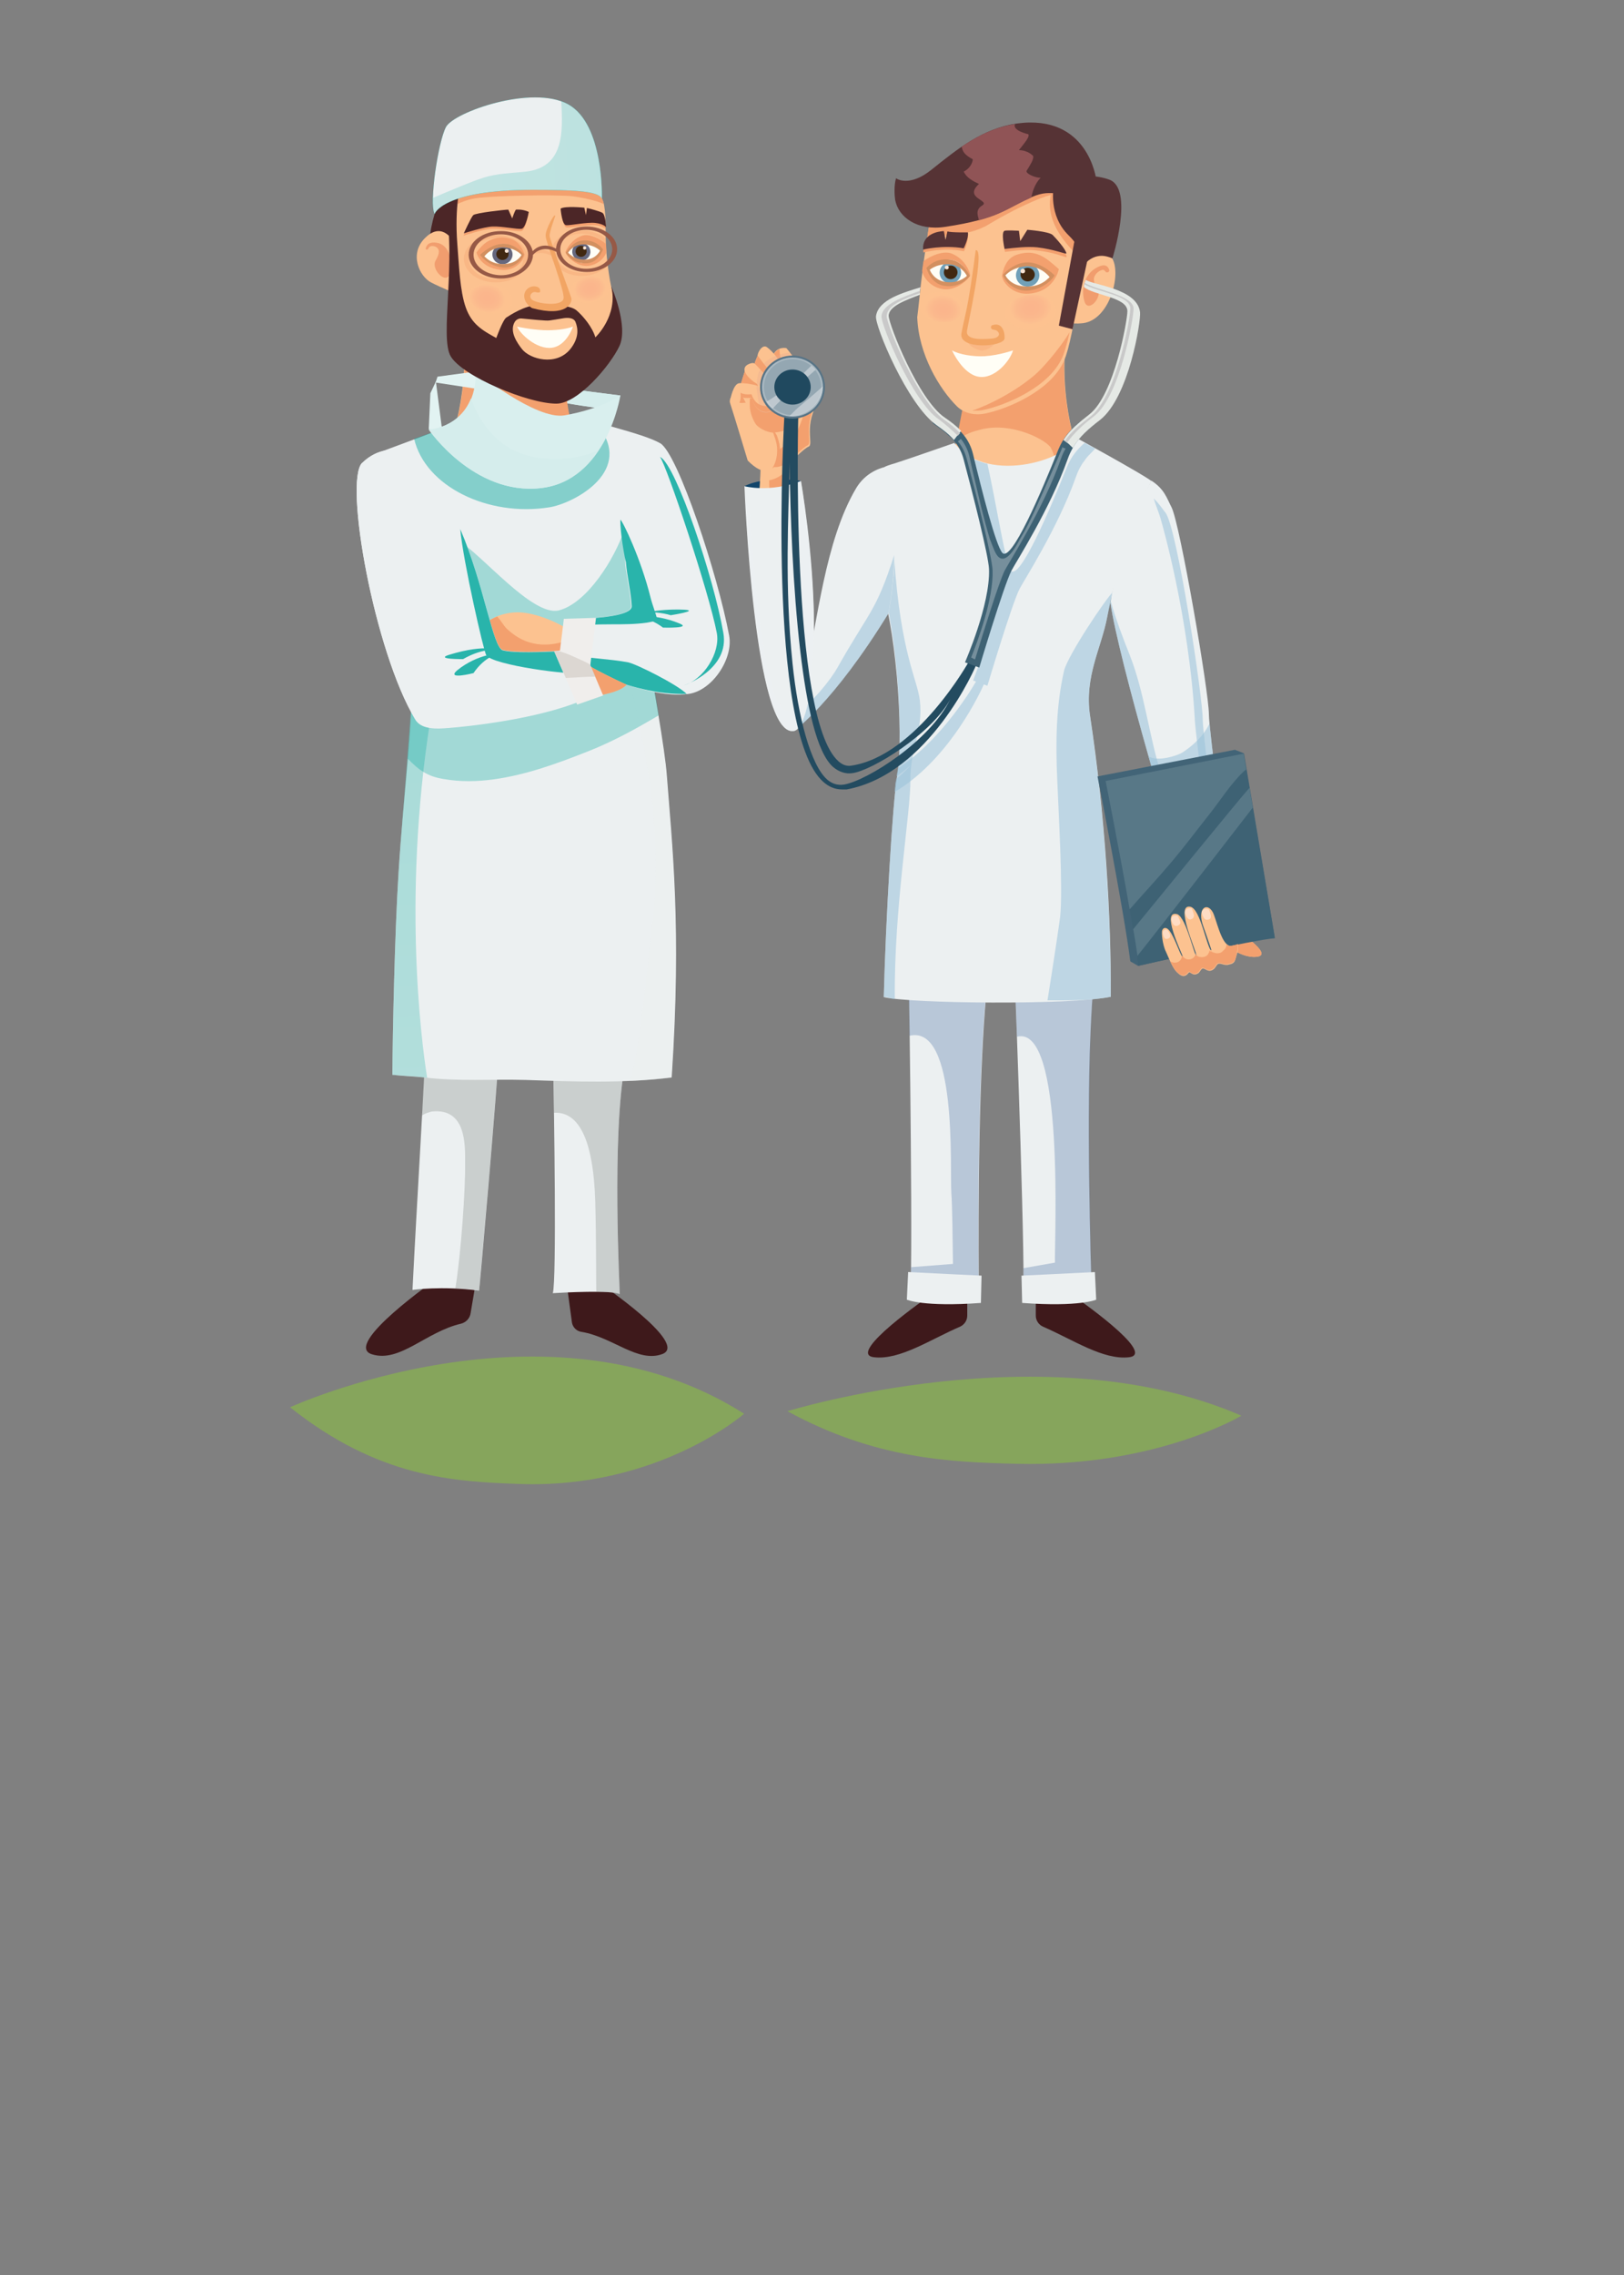 <?xml version="1.0" encoding="utf-8"?>
<!-- Generator: Adobe Illustrator 19.0.0, SVG Export Plug-In . SVG Version: 6.00 Build 0)  -->
<svg version="1.1" id="Layer_1" xmlns="http://www.w3.org/2000/svg" xmlns:xlink="http://www.w3.org/1999/xlink" x="0px" y="0px"
	 viewBox="0 0 500 700" style="enable-background:new 0 0 500 700;" xml:space="preserve">
<rect x="0" y="0" width="500" height="700" fill="#808080" stroke="none"/>
<style type="text/css">
	.st0{fill:#FCC290;}
	.st1{fill:#F3A06E;}
	.st2{fill:#12456A;}
	.st3{opacity:0.32;}
	.st4{fill:#E5A990;}
	.st5{fill:#563335;}
	.st6{fill:#FFFEF6;}
	.st7{fill:#71A0B8;}
	.st8{fill:#412811;}
	.st9{fill:#F8E5D6;}
	.st10{fill:#D39060;}
	.st11{opacity:0.32;fill:#F3A06E;}
	.st12{fill:#F2A564;}
	.st13{fill:#3E191B;}
	.st14{fill:#ECF0F1;}
	.st15{opacity:0.32;fill:#486FA3;}
	.st16{opacity:0.55;fill:#99C0D8;}
	.st17{fill:#F19D6E;}
	.st18{opacity:0.55;fill:#ECF0F1;}
	.st19{fill:#FBB784;}
	.st20{fill:#426477;}
	.st21{fill:#3E6274;}
	.st22{opacity:0.32;fill:#91A5B0;}
	.st23{fill:#FEDCC4;}
	.st24{fill:#905456;}
	.st25{fill:#234B60;}
	.st26{fill:#587486;}
	.st27{fill:#A9B8C1;}
	.st28{fill:#94A7B2;}
	.st29{opacity:0.55;fill:#DFE3E7;}
	.st30{fill:#20495F;}
	.st31{fill:#768F9C;}
	.st32{fill:#E5E9E5;}
	.st33{fill:#C9C9C9;}
	.st34{opacity:0.55;fill:url(#XMLID_142_);}
	.st35{opacity:0.55;fill:url(#XMLID_143_);}
	.st36{fill:#D5EDEC;}
	.st37{fill:#4C2627;}
	.st38{fill:#66687E;}
	.st39{opacity:0.32;fill:#808884;}
	.st40{fill:#57C3BC;}
	.st41{opacity:0.45;fill:#ECF0F1;}
	.st42{opacity:0.45;fill:url(#XMLID_162_);}
	.st43{opacity:0.32;fill:#06A89E;}
	.st44{fill:#29B4AB;}
	.st45{opacity:0.45;fill:#06A89E;}
	.st46{fill:#F0EEEC;}
	.st47{fill:#E2F3F2;}
	.st48{fill:#D9EFEE;}
	.st49{fill:#351415;}
	.st50{fill:#00A79B;}
	.st51{fill:url(#XMLID_163_);}
	.st52{opacity:0.55;fill:#CBC4BD;}
	.st53{fill:#965946;}
	.st54{opacity:0.55;fill:url(#XMLID_165_);}
	.st55{opacity:0.55;fill:url(#XMLID_166_);}
	.st56{opacity:0.55;fill:#8BC23F;}
</style>
<g id="XMLID_2_">
	<g id="XMLID_118_">
		<path id="XMLID_120_" class="st0" d="M380.1,285.8c0,0,12.5,8,6.8,8.6c-5.7,0.6-11.5-5.5-11.5-5.5L380.1,285.8z"/>
		<path id="XMLID_119_" class="st1" d="M380.1,285.8c0,0,12.5,8,6.8,8.6c-5.7,0.6-11.5-5.5-11.5-5.5L380.1,285.8z"/>
	</g>
	<path id="XMLID_117_" class="st2" d="M229.2,149.6c0,0,9,6.8,17.4-1.6C246.6,147.9,235.6,146.3,229.2,149.6z"/>
	<path id="XMLID_116_" class="st0" d="M233.3,157.6c0,0,1.4-16,0.7-17.5c-0.8-1.4,7,1.1,7,1.1s0.6,12.9,1.4,15
		C243.1,158.4,233.3,157.6,233.3,157.6z"/>
	<path id="XMLID_115_" class="st1" d="M242.3,156.3c-0.5-1.3-0.9-6.7-1.1-10.6c-0.1,0-0.1,0.1-0.2,0.1c-1.3,1.1-2.7,1.7-4.2,2
		c0.1,3.3,0.2,6.7,0.2,10C239.7,157.7,242.7,157.5,242.3,156.3z"/>
	<path id="XMLID_114_" class="st0" d="M237.8,144.1c0,0,2,0.8,4.5-1.1c2.5-2,5.1-4.9,6.7-5.6c1.6-0.7-1.8-6.9,3.3-14.2
		c0,0-1.6-8.3-3.4-9.7c-1.9-1.5-2.6,1.1-1.6,9.9c0,0,0.4,5-3.7,6.1c-4.1,1.1-0.4-9.9-1.3-12.9s-7.9-3.4-9.5,0.1
		c-1.6,3.5-2.8,12.8-1.5,16.1C232.7,136.1,233.5,143,237.8,144.1z"/>
	<path id="XMLID_113_" class="st0" d="M237.8,144.1c0,0-2.3,3-7.6-2.4c0,0-4.3-14.3-5.4-17.6c-1.1-3.3,6.8-5.9,6.8-5.9
		s7.7,6.7,7.6,15.6C239.1,142.8,237.8,144.1,237.8,144.1z"/>
	<path id="XMLID_112_" class="st1" d="M237.8,133.1c0.7,0,3-0.1,5.3-1.4c-0.6-8.3-11.5-13.5-11.5-13.5s-0.2,0.1-0.4,0.2
		c-0.2,2.6-0.5,4.9-0.3,7.2c0.2,1.7,0.8,3.3,1.7,4.8C233.4,131.6,236,133,237.8,133.1z"/>
	<path id="XMLID_111_" class="st0" d="M237.5,111.2c0,0,0.3-4.7,4.6-4.1c0,0,5.4,6.2,4.3,8.6c-1.1,2.4-3.9-1.2-6.2-5.2l0.1,2.1
		C240.4,112.7,237.9,112.6,237.5,111.2z"/>
	<path id="XMLID_110_" class="st1" d="M240.8,111.4c-0.6-1.3-0.8-2.6-0.8-4c-2.2,0.9-2.5,3.8-2.5,3.8c0.4,1.3,2.9,1.4,2.9,1.4
		l-0.1-2.1c0.2,0.3,0.4,0.7,0.6,1C240.8,111.5,240.8,111.4,240.8,111.4z"/>
	<path id="XMLID_109_" class="st0" d="M232.4,114.8l-0.4-1.9c0,0,1.6-6,3.6-5.8c2,0.2,0,9.7,0,9.7L232.4,114.8z"/>
	<path id="XMLID_108_" class="st1" d="M232.4,114.8l-0.4-1.9c0,0,1.6-6,3.6-5.8c2,0.2,0,9.7,0,9.7L232.4,114.8z"/>
	<path id="XMLID_107_" class="st0" d="M233.4,109.6c0,0,7.1,9.8,8.4,8c1.2-1.8-2.1-8.2-5.7-10.8
		C234.5,105.7,232.8,109.3,233.4,109.6z"/>
	<path id="XMLID_106_" class="st0" d="M228,118.4c0,0,1.4-4.4,1.6-5.1c0.2-0.7,5.2,7.7,5.2,7.7S228.2,117.9,228,118.4z"/>
	<path id="XMLID_105_" class="st1" d="M228,118.4c0,0,1.4-4.4,1.6-5.1c0.2-0.7,5.2,7.7,5.2,7.7S228.2,117.9,228,118.4z"/>
	<path id="XMLID_104_" class="st0" d="M238.6,122c0,0-0.7-4.5-1.4-5c-0.8-0.4-4.5-5.2-5.2-5.3c-0.7-0.1-3.3,0.6-2.7,2.5
		c0.6,2,3.6,4,4.6,4.3c1,0.3,1.4,6.5,3.6,6.1C239.7,124.4,238.6,122,238.6,122z"/>
	<path id="XMLID_103_" class="st0" d="M224.8,123.2c0,0,0.9-5.3,2.9-5.3c2-0.1,5.4,0.6,5.9,1c0.6,0.4,2.9,5.7,4.1,6.7
		c1.2,1-4.5,3.4-6.2-3.1c0,0-2.3,0.2-2.6-0.1s1.2,2,1.2,2.4C230,125.2,224.9,125.6,224.8,123.2z"/>
	<g id="XMLID_100_" class="st3">
		<path id="XMLID_102_" class="st4" d="M235.2,111.9c2.2,2.8,5.8,6.9,6.6,5.7c0.7-1-0.1-3.5-1.5-5.9l-0.1-1.2c2.3,4,5.1,7.6,6.2,5.2
			c0.8-1.7-1.7-5.3-3.2-7.2C240.2,108.8,237.1,109.8,235.2,111.9z"/>
		<path id="XMLID_101_" class="st4" d="M237.2,117.1c-0.4-0.3-1.9-2-3.2-3.4c-0.8,1.6-1,3-1,4.5c0.4,0.2,0.7,0.4,0.9,0.5
			c0.4,0.2,0.8,1.5,1.2,2.9c-0.7-1.3-1.3-2.5-1.6-2.6c-0.1-0.1-0.3-0.1-0.6-0.2c0.1,2.5,0.8,4.9,1,7.7c2.1,1.2,4.5-0.1,3.6-0.8
			c-0.2-0.2-0.4-0.5-0.7-0.8c0.2,0.1,0.3,0.1,0.5,0c2.2-0.4,1.1-2.7,1.1-2.7S238,117.5,237.2,117.1z"/>
	</g>
	<path id="XMLID_99_" class="st1" d="M239.2,134c-0.6-1.1-1.5-2-2.2-3.2c0.5,0.7,1.8,4.5,1.9,5c0.7,2.4,0.5,5.9-1.2,8.4
		c0.1-0.1,0.1-0.1,0.1-0.1S242,141.4,239.2,134z"/>
	<path id="XMLID_98_" class="st1" d="M251.9,123.2c0,0-1.5-8-3.3-9.5c-1.8-1.4-2.6,1.1-1.5,9.6c0,0,0.4,4.9-3.6,6
		c-2.1,0.6-2.1-2.2-1.7-5.3c-1,0.2-1.9,1.1-1.7,3.3c0.4,5,5.2,2.5,6.7,0.8c1.5-1.8-1.5,5-1.5,5s-1.3,1.1-2.5,1.5
		c-0.2,1.2-0.8,2.3-1.9,3c-0.3,0.2-0.6,0.4-0.9,0.6c0,0,0,0,0,0.1c0,0.1,0,0.3-0.1,0.5c0,0.7-0.1,1.5-0.3,2.1
		c-0.2,0.7-0.4,1.4-0.8,2c-0.2,0.3-0.4,0.6-0.7,0.8c0.9,0.1,2.5,0,4.1-1.3c2.4-1.9,5-4.7,6.5-5.4S247,130.3,251.9,123.2z"/>
	<path id="XMLID_97_" class="st1" d="M237.7,125.5c-0.3-0.2-0.5-0.6-0.9-1c-0.3,0.4-0.9,0.6-2.1,0.3c-2.7-0.7-3.3-3.5-3.3-3.5
		s-2.4,0.3-3.4-0.5c0,0,0.2,2.2-0.3,2.9c-0.3,0.4,0.8,0.3,1.9,0.2c-0.4-0.8-1-1.8-0.8-1.6c0.3,0.3,2.6,0.1,2.6,0.1
		C233.2,128.9,238.9,126.5,237.7,125.5z"/>
	<path id="XMLID_96_" class="st0" d="M328,105.9c-2.6,2.8-6.2,4.9-9.4,6.9c-0.9,0.6-1.7,1.1-2.6,1.6c0,0,0,0,0,0
		c-5.6,3.7-11.1,1.7-18.1,2.7c-1.1,8.3-4.2,25.3-7.1,28.8c-5.6,7,42.5-3.1,42.5-3.1S326.2,127.2,328,105.9z"/>
	<path id="XMLID_95_" class="st1" d="M301.8,132.2c9.9-2.6,20.7,3.4,21.8,5.7c1,2,1.5,4.2,2.3,6.3c4.4-0.8,7.3-1.5,7.3-1.5
		s-7.1-15.6-5.3-36.8c-2.6,2.8-6.2,4.9-9.4,6.9c-0.9,0.6-1.7,1.1-2.6,1.6c0,0,0,0,0,0c-5.6,3.7-11.1,1.7-18.1,2.7
		c-0.5,3.7-2.6,15.2-3.5,18.7C297.2,133.4,299.5,132.8,301.8,132.2z"/>
	<path id="XMLID_94_" class="st0" d="M342.3,79.3c-2.6-3.8-8.9,2-11.3,4.5c0.3,4.6-0.3,9.7-1.1,14.5c0,0.4,0,0.8,0,1.2
		c0.8,0,1.7,0.1,2.8,0C341.6,99.2,345.5,84.1,342.3,79.3z"/>
	<path id="XMLID_93_" class="st0" d="M282.4,97.6c0.8-6.2,1.1-12.3,3.6-27.8c3.7-22.8,31-14.6,31-14.6c12.9,2.8,14.4,9.2,16,14.8
		c1.6,5.5-2.3,34-5.4,41c-4.1,9.3-17.4,14.8-24.1,16.2c-3.1,0.7-6.5,0.1-8.8-2.1C289.2,119.7,282.8,109,282.4,97.6z"/>
	<path id="XMLID_92_" class="st1" d="M299.3,126.3c1.2,0.1,2.5,0.1,3.7-0.2c6.7-1.5,20-6.9,24.1-16.2c0.7-1.6,1.5-4.4,2.2-7.7
		c-1.2,2.3-7,10.1-11.1,13.5C310.3,122.3,300.5,126.1,299.3,126.3z"/>
	<path id="XMLID_91_" class="st1" d="M333.2,80.2c0.3-4.8,0.3-8.6-0.2-10.2c-1.6-5.5-3.1-12-16-14.8c0,0-27.3-8.2-31,14.6
		c-0.2,1.1-0.4,2.3-0.5,3.3c3.1-2.7,2-0.2,6-0.6c5.5-0.5,9.5-1.4,12.8-3.4c11.2-6.7,19.2-9.4,19.2-9
		C321.4,70.5,332.4,78.8,333.2,80.2z"/>
	<path id="XMLID_90_" class="st1" d="M297.9,71.7c-0.1,0.1-0.2,0.2-0.3,0.4c-1.1,1.1-2.4,1.7-4,1.8c-0.3,0-0.7,0.1-1,0.1l-0.2,0.4
		c0,0-0.1-0.2-0.1-0.4c0,0-0.1,0-0.1,0c-0.2,0-0.3,0-0.5,0c-0.3,0-0.5,0.1-0.8,0.1c-0.5-0.1-1-0.1-1.5-0.2c-0.9-0.2-1.8-0.7-2.5-1.4
		c-1.5,0.9-2.8,2.4-2.6,5.2c0,0,6-1.7,12.5-0.4c0,0,1.6-3.4,1.2-5.4C298.1,71.9,298,71.8,297.9,71.7z"/>
	<path id="XMLID_89_" class="st1" d="M309.4,77.5c0,0-1.1-5.4,0-6.2c1.1-0.8,4.4,0,4.4,0l0.4,3.5l2.2-3.8c0,0,6.6,0.5,7.8,1.8
		c1.1,1.2,4.2,5,4.2,6.3c0,0.3-3.8-1.5-9-2C316.4,76.6,312.8,77.1,309.4,77.5z"/>
	<path id="XMLID_88_" class="st5" d="M309.3,76.6c0,0-1.2-5.2,0-5.6c0.7-0.2,4.4,0,4.4,0l0.4,3.2l2.2-3.5c0,0,6.6,0.5,7.8,1.6
		c1.1,1.1,4.2,4.6,4.2,5.7c0,0.3-3.8-1.3-9-1.9C316.3,75.8,312.7,76.2,309.3,76.6z"/>
	<path id="XMLID_87_" class="st1" d="M326,82.8c-2.3-2-3.6-3.1-4.9-3.8c-3-1.7-5.7-1.4-8.1-0.6c-3.7,1.2-4.3,5.6-4.5,6.4
		c-0.1,0.2,0.4,1.5,0.7,1.9c1,1.6,3.8,4.2,8.2,3.6C324.8,89.4,326,82.8,326,82.8z"/>
	<path id="XMLID_86_" class="st6" d="M309.3,84.7c0,0,3-4.1,7.5-3.7c4.6,0.4,6.6,4.2,6.6,4.2s-1.2,2.6-5,3.4
		C314.7,89.4,310.1,88.1,309.3,84.7z"/>
	<g id="XMLID_82_">
		<ellipse id="XMLID_85_" class="st7" cx="316.4" cy="84.7" rx="3.6" ry="3.5"/>
		<ellipse id="XMLID_84_" class="st8" cx="316.4" cy="84.5" rx="2.2" ry="2.1"/>
		<circle id="XMLID_83_" class="st9" cx="314.9" cy="83.4" r="0.7"/>
	</g>
	<path id="XMLID_81_" class="st10" d="M308.8,84.5c0,0,1.5-1.7,3.5-2.7c2.8-1.5,6.9-2.1,12.4,2.9l-1.3,0.9c0,0-2.1-3.4-6.9-3.7
		c0,0-4.5-0.1-7.2,3.1L308.8,84.5z"/>
	<path id="XMLID_80_" class="st10" d="M323.5,85c-0.4,0-2.8,4-9.1,3c-3.6-0.6-4.8-3.2-4.8-3.2l-0.8-0.2c0.1,1.1,3.2,5.7,8.6,4.7
		c4.5-0.8,6.7-3.6,7.3-4.5C324.3,84.9,323.9,85,323.5,85z"/>
	<path id="XMLID_79_" class="st1" d="M293.2,78.1c-2.4-1.1-6.5,0.4-8.9,2.3c-0.1,1.1-0.2,1.2-0.4,3c0.3,1.7,2.3,4.8,6.1,5.5
		c4.4,0.9,8.6-3.3,8.7-4.3c0,0,0-0.1-0.1-0.3C298.5,83.6,297.2,79.8,293.2,78.1z"/>
	<path id="XMLID_78_" class="st6" d="M285.9,82.4c0,0-0.8,4.7,6.9,5.1c0,0,4.9-1.3,5.1-3.1c0,0-1.5-4.5-5.7-4.5
		C288,80.1,286.9,81.3,285.9,82.4z"/>
	<g id="XMLID_74_">
		<ellipse id="XMLID_77_" class="st7" cx="292.6" cy="83.9" rx="3.3" ry="3.3"/>
		<ellipse id="XMLID_76_" class="st8" cx="292.7" cy="83.8" rx="2.1" ry="2.1"/>
		<circle id="XMLID_75_" class="st9" cx="291.5" cy="82.3" r="0.6"/>
	</g>
	<path id="XMLID_73_" class="st10" d="M298.6,84.9c0,0-2.7,4-8.1,3c-4.2-0.8-5.2-5.4-5.2-5.4l0.8,0.1c0,0,1,3.7,5.3,4.2
		c4.3,0.5,6.7-2.3,6.7-2.3L298.6,84.9z"/>
	<path id="XMLID_72_" class="st10" d="M298.6,84.9c0,0-1.9-4-5-4.8c-3.1-0.8-6.3,0-8.4,2.4l0.6,0.9c0,0,2-2.2,6.2-2.1
		c4.2,0.1,5.8,3.8,5.8,3.8L298.6,84.9z"/>
	<path id="XMLID_71_" class="st11" d="M305.6,105.2c-0.2,0-0.4,0.1-0.6,0.1c-1,0.2-2,0.5-3.1,0.6c-2.1,0.1-2.8-1.3-4.6-2.2
		c0.6,2.7,2.6,3.5,4.4,4.1c1.7,0.5,4.4-1.4,5-2.8C306.7,104.8,306.5,105.1,305.6,105.2z"/>
	<path id="XMLID_70_" class="st12" d="M300.4,77c0,0-1,8.1-2.3,15.5c-0.7,4-1.5,6.8-2.1,10.1c-0.9,5.1,13.1,4.2,13.3,1.5
		c0.1-2.2-0.9-4.6-3.1-4.2c-0.5,0.1-1,0.1-1.1,0.7c0,0-0.2,0.8,1.1,0.9c1.5,0.2,2.5,2.5-1.1,2.7c-2.7,0.2-7.7,0.5-7.4-2.3
		C297.8,100.6,303.4,76.2,300.4,77z"/>
	<path id="XMLID_69_" class="st5" d="M341.6,55.3c-2.2-0.8-4.3-1.1-6.3-1.1c-6.3,0.1-10.9,3.4-10.9,3.4s-1.7,8.7,4.6,14.8
		c4.7,4.6,4.6,8.6,4.2,10.3c0.4-1.3,1.8-3,4.1-3.7c1.4-0.4,2.8-0.5,5.2,0.5C342.5,79.5,349.2,58.2,341.6,55.3z"/>
	<path id="XMLID_68_" class="st6" d="M311.9,107.8c0,0-4.2,1.5-8.7,1.8c-3.4,0.2-7.9-0.5-10.1-1.8c0,0,3.2,7.2,8.1,8.1
		C306.1,116.8,310.9,111.2,311.9,107.8z"/>
	<path id="XMLID_67_" class="st13" d="M297.8,398.4l-11.7,0.4c0,0-25.7,17.7-17.1,18.8c8,1,17.5-5.5,26.6-9.4
		c1.3-0.6,2.2-1.9,2.2-3.4V398.4z"/>
	<path id="XMLID_66_" class="st14" d="M305.1,294.7c-5.3,0.2-13.4,0.2-18.6,0.1c-2.1-0.1-4.7-0.1-6.8-0.1
		c0.3,14.7,1.5,101.6,0.4,105.3c6,1.2,16.1,0.9,21.3,0.3c0,0-0.6-43.2,1-75.7C303,311.9,303.9,300.9,305.1,294.7z"/>
	<path id="XMLID_65_" class="st15" d="M302.3,324.7c0.4-8.7,1-16.7,1.7-22.8c0.3-2.9,0.5-5.3,0.9-6.9c-5.3,0.2-13.2-0.1-18.5-0.3
		c-2.1-0.1-4.7-0.1-6.8-0.1c0,2.1,0.1,6.5,0.2,11.2c0,1.3,0,2.7,0.1,4.1c0,3.4,0.1,6.6,0.1,8.8c14.9-3.6,12.4,41,12.9,48.4
		c0.3,3.7,0.4,14.7,0.5,21.8l-12.9,1c0,3.9,0,3.9-0.1,4.2c-0.1,3.3-0.2,5.3-0.3,5.9c6,1.2,16.1,0.9,21.3,0.3
		C301.3,400.4,300.7,357.1,302.3,324.7z"/>
	<path id="XMLID_64_" class="st14" d="M279.6,391.4l-0.4,8.5c0,0,5.1,2.3,22.8,1l0.2-8.4C302.2,392.5,287,391.8,279.6,391.4z"/>
	<path id="XMLID_63_" class="st13" d="M318.9,398.4l11.7,0.4c0,0,25.7,17.7,17.1,18.8c-8,1-17.5-5.5-26.6-9.4
		c-1.3-0.6-2.2-1.9-2.2-3.4V398.4z"/>
	<path id="XMLID_62_" class="st14" d="M337.6,294.4c-5.3,0.3-13.4,0.5-18.6,0.5c-2.1,0-4.7,0-6.8,0.1c0.6,14.7,3.8,101.5,2.7,105.3
		c6,1,16.1,0.6,21.3-0.2c0,0-1.6-43.2-0.7-75.7C335.9,311.7,336.6,300.6,337.6,294.4z"/>
	<path id="XMLID_61_" class="st15" d="M335.6,324.4c0.2-8.7,0.6-16.7,1.2-22.8c0.2-2.9,0.4-5.3,0.7-6.9c-5.3,0.3-13.2,0.2-18.5,0.2
		c-2.1,0-4.7,0-6.8,0.1c0.1,2.1,0.2,6.5,0.4,11.1c0,1.3,0.1,2.6,0.2,4.1c0.1,3.4,0.2,6.6,0.3,8.8c14.8-3.9,11.5,62.4,11.7,69.5
		l-9.7,1.7c0.1,3.9,0.1,3.9,0,4.2c0,3.3-0.1,5.4-0.2,5.9c6,1,16.1,0.6,21.3-0.2C336.3,400.1,334.7,357,335.6,324.4z"/>
	<path id="XMLID_60_" class="st14" d="M337.1,391.4l0.4,8.5c0,0-5.1,2.3-22.8,1l-0.2-8.4C314.5,392.5,329.7,391.8,337.1,391.4z"/>
	<path id="XMLID_59_" class="st14" d="M276.2,238.9c-1.4,8.3-3.5,44.1-4.1,67.9c8.1,2,57.5,2.5,69.9-0.1c0.1-24.4-1.7-55.6-6.4-86.5
		c-1.8-12,3.5-20.8,5.3-30.4c4.8-25.5,13.6-41.8,13.6-41.8c-3-2.3-23.7-13.6-23.7-13.6c0,6.2-26.4,15.5-37,1.9c0,0-14.3,5-18.4,6.3
		c-0.4,0.1-3.7,1-4,1.8c-4.3,11.5-7.6,18.8-0.7,34.7C275.5,190.2,278.5,225.2,276.2,238.9z"/>
	<path id="XMLID_58_" class="st16" d="M276.2,238.9c-1.4,8.3-3.5,44.1-4.1,67.9c1.2-0.2,2.2,0.7,3.4,0.6c-0.3-28,4.9-57.3,4.8-67.6
		c-0.1-9.4,4-14.9,2.9-24.3c-0.7-6.3-5.9-14.3-7.9-43.8c0,4.6-0.3,9.5-2.5,13.1C276.4,199.4,278.1,227.3,276.2,238.9z"/>
	<path id="XMLID_57_" class="st16" d="M326.4,282.1c-0.3,2.4-2.1,14.5-3.9,25.7c6.6,0,13.8,0.1,19.5-1.1c0.1-22.7-1.9-53.4-4.8-74.6
		c-0.5-4-1-7.9-1.6-11.9c-1.8-12,3.5-20.8,5.3-30.4c0.4-2.2,1.5-5.8,1.9-7.8c-2.1,1.8-14.1,19.7-15.2,24.4
		c-2.5,10.9-2.6,22.2-2.1,33.4C325.9,250.1,327.3,273.3,326.4,282.1z"/>
	<path id="XMLID_56_" class="st5" d="M298,71.5c0,0-5.2,0.1-6.3-0.3l-0.6,2.6l-0.5-2.7c-1.9,0.1-6.7,0.9-6.4,5.7c0,0,6-1.5,12.5-0.4
		C296.7,76.4,298.3,73.3,298,71.5z"/>
	<path id="XMLID_55_" class="st17" d="M340.3,83.5c0.1,0.1,0.2,0.3,0.4,0.3c0.3,0.1,0.7-0.1,0.8-0.4c0.1-0.3-0.1-0.7-0.3-1
		c-1-1.7-3.7-0.1-4.7,0.7c-3.2,2.6-3.5,6.8-2.6,9.7c1.1,3.6,5.7-1.3,4-4c-0.6-0.9-1.2-2-1.1-3.1c0.1-1.1,1.3-2.3,2.4-2.6
		c0.3-0.1,0.6-0.1,0.8,0.1C340.1,83.3,340.2,83.4,340.3,83.5z"/>
	<path id="XMLID_54_" class="st14" d="M272,143.8c-3.5,1-6.5,3.2-8.4,6.4c-9.7,16.3-11.9,41.7-15.6,56.6c-3.2,12.8-3.5,18-3.5,18
		s12.1-8.5,29.1-36.2C273.5,188.7,278.5,166,272,143.8z"/>
	<path id="XMLID_53_" class="st16" d="M257.8,205.5c-1.9,3.4-7.6,10.7-12.6,13.9c-0.7,3.8-0.8,5.6-0.8,5.6s12.1-8.5,29.1-36.2
		c0,0,1.6-7.5,1.8-18C269.7,188.4,267.5,188.2,257.8,205.5z"/>
	<path id="XMLID_52_" class="st14" d="M229.2,149.6c0,0,7.6,2.1,17.4-1.6c0,0,3.9,22.1,4,43.7c0.1,25.3-3.8,32.8-6.1,33.2
		C232.1,227.4,229.2,149.6,229.2,149.6z"/>
	<path id="XMLID_51_" class="st18" d="M245.4,153.8c0.6,4.7,1.5,21.2,1.6,36.5c0.1,21.5-2.6,27.9-4.1,28.3
		c-6.9,1.8-10.6-39.4-11.3-53.2c-0.1-1.7-0.3-3.4-0.5-5.1c-0.4-3-0.7-6.4-1.6-6.6c0.9,17.7,4.6,73.3,15,71.2c2.3-0.5,6.2-8,6.1-33.2
		c-0.1-15.7-2.8-36.1-4-43.7C245.7,148.7,245,150.5,245.4,153.8z"/>
	<path id="XMLID_50_" class="st14" d="M372.2,219.8c0-6.9-8.9-58.6-11.5-63.7c-1.5-2.9-2.2-5.6-6.2-8.2c-5.5,10.1-4.6,8.5-7.9,17.6
		c-3,8.2-4.7,20-4.7,20c2.3,16.8,20.6,79.1,24.3,87.4l12.2-3.3C378.3,269.7,372.2,224.9,372.2,219.8z"/>
	<path id="XMLID_49_" class="st16" d="M370.3,221.4c0-6.9-7.9-59.2-11.5-63.7c-0.7-0.8-2.1-3-3.6-4.3c0.6,2,1.8,4.8,2.3,6.8
		c0.1,0.4,8.6,29.4,10.4,61.8c0.3,4.8,5.6,46.4,6.1,49.6l-1.7,0.5c0,0,0,0.1,0,0.1l4.2-1.2C375.9,267.7,370.3,226.2,370.3,221.4z"/>
	<path id="XMLID_48_" class="st16" d="M364.7,262.7c-1.4-8.8-4.5-15.9-7.2-24.5c-3.8-11.9-5.1-25.1-9.7-36.7
		c-2.2-5.5-4.2-10.9-5.8-16.4c-0.1,0.3-0.1,0.5-0.1,0.5c2.3,16.8,20.6,79.1,24.3,87.4l1.5-0.4C365.8,269.7,365.2,265.4,364.7,262.7z
		"/>
	<path id="XMLID_47_" class="st16" d="M372.4,222.6c-2,4.2-5.7,7.2-8.3,8.9c-1.5,1-7.8,3-10.5,1.2c5.3,18.8,10.5,35.7,12.6,40.2
		l12.2-3.3C378.3,269.7,373.4,233.8,372.4,222.6z"/>
	<path id="XMLID_46_" class="st19" d="M368,270.6c-0.2,3.3,0.4,6.8,0.4,10.1c0,3.1,0.6,5.9,0.9,8.8c0.2,1.7,0.2,2.8,2,3.3
		c1.3,0.4,4.7,0.4,6.1,0c3.9-1,2.2-7.5,1.3-10.3c-0.7-2.1-2.3-3.9-3.4-5.9c-1.3-2.4-1.5-4.3-1.6-7
		C371.9,269.9,369.8,270.3,368,270.6z"/>
	<g id="XMLID_41_">
		<path id="XMLID_45_" class="st20" d="M380.2,230.7l-42.3,8.2c0,0,8.1,41.1,10.1,56.9l2.4,1.4c0,0,36.2-8.4,42.1-8.7l-9.5-56.7
			L380.2,230.7z"/>
		<path id="XMLID_44_" class="st21" d="M382.9,231.9l-42.5,8.4c0,0,10.2,51.9,10,56.9c0,0,36.3-8.2,42.1-8.5L382.9,231.9z"/>
		<path id="XMLID_43_" class="st22" d="M360.7,265.2c4-4.7,7.7-9.7,11.6-14.6c3.5-4.4,6.7-9.6,10.8-13.4c0.2-0.2,0.4-0.3,0.6-0.4
			l-0.8-4.9l-42.5,8.4c0,0,4.5,22.7,7.4,39.5C352,275,356.5,270.2,360.7,265.2z"/>
		<path id="XMLID_42_" class="st22" d="M385.7,248.5l-1-6.1c-3.2,3.5-30.5,37.1-35.8,43.5c0.6,3.3,1,6.2,1.3,8.2
			C357.2,285.4,385.7,248.5,385.7,248.5z"/>
	</g>
	<g id="XMLID_34_">
		<path id="XMLID_40_" class="st0" d="M362.3,299.1c1,1,1.7,1.3,2.3,1.2c1.1-0.2,1.3-1.3,1.7-1.1c1.1,0.7,1.6,0.9,2.7,0.2
			c0.4-0.3,0.9-1.5,1.4-1.4c0.8,0.1,1.4,1,2.6,0.6c1-0.4,1.2-1.1,1.7-1.7c0.6-0.9,1.9,0.1,3,0c0.2,0,0.4,0,0.6-0.1
			c2.2-0.4,1.9-1.4,2.6-3.5c0.3-0.8,0.3-1.7,0.3-2.7c0,0-2,0.6-2.7,0.4c-2.6-0.8-4-8.2-5.1-10.3c-1.8-3.3-5-1.2-2.9,4.4
			c1,2.7,2.7,7.9,2.7,7.9c-1.8-1.5-3.5-13.3-6.7-14c-4.9-1,1.8,13.5,1.9,15.1c-0.6,0.5-3.1-11.6-5.9-12.8
			c-5.2-1.5,1.2,11.6,1.7,13.1c-0.5,0.5-2.4-5.8-4.2-8.1c-0.8-1-1.8-1.1-2.2,0c-0.2,0.5,0,4.2,1.2,6.6
			C360.2,295.6,361.1,297.9,362.3,299.1z"/>
		<path id="XMLID_39_" class="st1" d="M378.3,291c-0.2-0.1-0.4-0.2-0.7-0.4c0,0.7-0.3,1.4-1,1.9c-0.4,0.5-0.9,0.8-1.7,0.8
			c0,0,0,0-0.1,0c0,0-0.1,0-0.1,0c-0.2,0-0.4,0-0.6-0.1c-0.6-0.1-1-0.3-1.4-0.6c0.1,0.2,0.1,0.3,0.1,0.3c-0.1-0.1-0.3-0.3-0.4-0.6
			c0,0.4-0.1,0.7-0.3,1c-0.3,0.7-1,1.2-2,1.2c-0.1,0-0.2,0-0.2,0c0,0,0,0,0,0c-0.8,0-1.4-0.3-1.8-0.9c0,0,0,0.1,0,0.1
			c0,0.1,0,0.2,0,0.3c0,0-0.1,0-0.1-0.1c-0.3,0.7-1,1.3-2,1.3c-1,0-1.7-0.6-2.1-1.3c0,0,0,0.1,0,0.1c0,0.1,0.1,0.2,0.1,0.2
			c0,0-0.1,0-0.1,0c-0.1,1-0.8,2-2.2,2c-0.6,0-1-0.2-1.4-0.4c0.6,1.3,1.2,2.4,1.9,3.1c1,1,1.7,1.3,2.3,1.2c1.1-0.2,1.3-1.3,1.7-1.1
			c1.1,0.7,1.6,0.9,2.7,0.2c0.4-0.3,0.9-1.5,1.4-1.4c0.8,0.1,1.4,1,2.6,0.6c1-0.4,1.2-1.1,1.7-1.7c0.6-0.9,1.9,0.1,3,0
			c0.2,0,0.4,0,0.6-0.1c2.2-0.4,2.1-1.3,2.6-3.5c0.3-1.1,0.3-1.7,0.3-2.7C381.1,290.6,379,291.2,378.3,291z"/>
		<path id="XMLID_38_" class="st23" d="M362.2,284.9c-1.1,0.2-1.7-2-1.6-2.1c0,0,0.1-1.5,2-1c0.3,0.7,0.9,1.7,0.8,2.2
			C363.3,284.5,362.7,284.9,362.2,284.9z"/>
		<path id="XMLID_37_" class="st23" d="M366.5,282.9c-1.1,0.2-1.8-2.2-1.7-2.3c0,0,0.2-1.5,2.1-1.1c0.3,0.7,0.7,1.7,0.7,2.2
			C367.6,282.5,367,282.8,366.5,282.9z"/>
		<path id="XMLID_36_" class="st23" d="M371.5,283c-1.1,0-1.6-2.4-1.5-2.4c0,0,0.4-1.5,2.2-0.8c0.3,0.7,0.7,1.8,0.6,2.4
			C372.7,282.9,372,283,371.5,283z"/>
		<path id="XMLID_35_" class="st23" d="M359.2,288.9c-0.9,0.2-1.3-1.7-1.2-2.2c0,0,0.4-1,1.4-0.6c0.6,0.7,0.9,1.5,0.9,2
			C360.2,288.7,359.5,288.9,359.2,288.9z"/>
	</g>
	<path id="XMLID_33_" class="st5" d="M286.8,52.2c8-6.4,15.8-12.7,26.3-14.2c22-3,24.4,17.2,24.4,17.2c-13.5,7.4-12.2,2.1-20,5.5
		c-7.8,3.4-9.8,6.6-26.5,9.1c-8.5,1.3-14.4-2.9-15.4-8.3c-0.2-1.3-0.4-4.6,0.3-6.7C275.9,55,280,57.7,286.8,52.2z"/>
	<path id="XMLID_32_" class="st24" d="M301.4,56.6c-1.9-0.9-3.8-1.9-4.7-3.8c1.9-0.9,2.8-2.8,2.8-3.8c-2.3-1.2-3.2-2.3-3.4-3.9
		c4.9-3.3,10.2-6,16.4-6.9c-0.9,2,4.1,3.1,4.1,3.1c0.5,0.8-1.1,2.6-2.9,4.9c2.8,0,4.4,1.8,4.4,1.8c0.2,1.1-0.9,2.7-2,4.5
		c-0.5,0.8,2.4,2.2,4.3,2.2c-2.4,2.4-2.8,6-2.9,6.1c-5.8,2.5-8.4,4.9-16.2,7c0.3-0.5-1.5-3,1-4.5C305.2,61.6,296.5,61.1,301.4,56.6z
		"/>
	<polygon id="XMLID_31_" class="st5" points="330.2,101.3 326,100.2 331.4,70.9 336.6,71.7 	"/>
	<path id="XMLID_30_" class="st16" d="M337.2,138c-0.2-0.1-0.4-0.2-0.6-0.3c-0.1-0.1-0.3-0.1-0.4-0.2c-0.2-0.1-0.4-0.2-0.5-0.3
		c-0.1-0.1-0.2-0.1-0.4-0.2c-0.1-0.1-0.3-0.1-0.4-0.2c-0.2-0.1-0.3-0.2-0.5-0.3c-0.1-0.1-0.3-0.1-0.4-0.2c0,0,0,0-0.1,0
		c-2.3,2-4.1,4.2-5.4,7.4c-5.3,13.2-14.5,34.9-17.3,31.9c-1.5-1.6-4.6-21.4-7.2-32.9c-0.9-0.1-2.9-0.9-4-1.3c0,0,7.3,31.8,7,39.3
		c-0.4,11-7.4,28.7-7.4,28.7l0.9,0.3c-2.5,4.3-11.9,19-24.1,26.7c0,0.5-0.1,0.9-0.2,1.3c-0.1,0.4-0.1,0.8-0.2,1.2c0,0,0,0,0,0
		c1.6-1.1,3.1-2.3,4.5-3.6c-1.4,1.6-3,3.1-4.6,4.4v0c0,0.2,0,0.3-0.1,0.5c0,0.1,0,0.3-0.1,0.4c0,0.2-0.1,0.4-0.1,0.7
		c0,0.1,0,0.2,0,0.3c0,0.3-0.1,0.6-0.1,0.9c0,0.1,0,0.1,0,0.2c0,0.3-0.1,0.7-0.1,1c0,0,0,0,0,0c15.5-9.1,25.1-27.7,27.5-33.1
		l1.1,0.4c0,0,7.5-25.1,9.9-29.8c1.4-2.7,11.8-18.8,17.3-34.3c0.5-1.4,1-2.6,1.7-3.7c0.2-0.4,0.5-0.8,0.8-1.2c0,0,0.1-0.1,0.1-0.1
		c0.5-0.8,1.1-1.5,1.7-2.1c0,0,0.1-0.1,0.1-0.1C336.2,139.1,336.7,138.6,337.2,138C337.3,138,337.2,138,337.2,138z"/>
	<g id="XMLID_5_">
		<g id="XMLID_26_">
			<path id="XMLID_27_" class="st25" d="M259.2,242.9c-2.1,0-4-0.8-5.7-2.3c-17.6-15.5-12.2-110.4-11.9-114.4l1.8,0.1c0,0,0,0,0-0.1
				l2.4,0.1c0,0.9-2.7,94.5,12.3,107.9c1.2,1.1,2.5,1.6,3.9,1.4c20.1-2.9,36.5-32.3,36.6-32.6l2.3,0.7c-0.4,1.5-14.8,34.5-40.2,39.2
				C260.2,242.9,259.7,242.9,259.2,242.9z M243.1,142.3c-0.3,16.6-1.6,37.8,0.9,61.8c1.7,16.6,5.6,31.2,10.6,35.7
				c1.6,1.4,3.3,1.9,5.3,1.6c7.2-1.3,26.4-13.4,32.7-26.3c-5.6,10.6-24.1,22-30.2,22.8c-2.1,0.3-4.1-0.4-5.9-1.9
				c-5.1-4.5-8.1-18.8-10.1-35.6C244.1,180.9,243.3,158,243.1,142.3z"/>
		</g>
		<ellipse id="XMLID_25_" class="st26" cx="244" cy="119.1" rx="10" ry="9.7"/>
		<ellipse id="XMLID_24_" class="st27" cx="244" cy="119.1" rx="9.4" ry="9.1"/>
		<ellipse id="XMLID_23_" class="st28" cx="244" cy="119.1" rx="8.8" ry="8.6"/>
		<path id="XMLID_22_" class="st29" d="M246.6,124.7c-1.3,1-2.4,2.2-3.5,3.3c0.1,0,0.2,0,0.3,0c5.3,0,9.6-4,9.9-9.1
			C251,121,248.8,122.8,246.6,124.7z"/>
		<path id="XMLID_21_" class="st29" d="M237.9,125.7c1.6-1.7,3.2-3.3,4.9-4.8c2.8-2.4,5.6-4.7,8.3-7.1c-0.4-0.5-0.8-0.9-1.3-1.3
			c-3.3,3.3-6.7,6.5-10.7,9.1c-1,0.7-2,1.3-3.1,2C236.5,124.3,237.2,125.1,237.9,125.7z"/>
		<ellipse id="XMLID_20_" class="st30" cx="244" cy="119.1" rx="5.6" ry="5.4"/>
		<path id="XMLID_19_" class="st21" d="M332.2,130c-2.7,2.3-4.8,4.6-6.3,8.2c-5.3,13.2-14.5,34.9-17.3,31.9c-2-2.2-6.3-19.1-9-30.3
			c-1.1-4.5-3.6-7.2-7-9.8H287c0.4,0.4,0.8,0.7,1.3,1c4.1,3,7.1,5.4,8.4,10.4c2.9,10.9,7.6,29.4,7.8,33.7c0.4,11-7.4,28.7-7.4,28.7
			l4.4,1.6c0,0,7.5-25.1,9.9-29.8c1.4-2.7,11.8-18.8,17.3-34.3c1.8-5.1,4.9-8.1,9-11.4H332.2z"/>
		<path id="XMLID_18_" class="st31" d="M327.3,137.7c-0.1,0-0.1-0.1-0.2-0.1c0,0.1-0.1,0.2-0.1,0.3c-1.3,3.2-7,16.2-8.5,19.4
			c-1.3,2.8-2.6,5.5-4.2,8.1c-0.9,1.5-4.9,10.2-7.8,4.7c-0.5-0.9-1.4-3.4-1.8-4.4c-0.9-3-1.7-6.1-2.5-9.2c-0.9-3.7-1.7-7.3-2.6-11
			c-0.4-1.8-0.8-3.6-1.2-5.3c-0.5-2-1.4-3.7-2.6-5.2c-0.3,0.4-0.5,0.5-0.9,0.8c1.4,1.6,2.3,3.6,2.9,6c2.9,10.9,7.6,29.4,7.8,33.7
			c0.3,8.8-4.6,21.8-6.6,26.8c0.1,0.1,0.2,0.1,0.4,0.2c0.3,0.2,0.5,0.3,0.8,0.4c2-6.5,7.2-23.4,9.1-27.3
			c1.4-2.7,11.8-18.8,17.3-34.3c0.4-1.2,0.9-2.3,1.5-3.3C327.7,137.9,327.5,137.9,327.3,137.7z"/>
		<path id="XMLID_15_" class="st32" d="M334.3,86.1c-0.3,0.7-0.6,1.6-0.6,2.2c3,2.6,13.5,3.1,13.4,7.5c0,2.7-4,25.7-11.7,31.7
			c-3.3,2.6-6,4.7-8,7.9c0.5,0.3,0.9,0.7,1.4,1c0.3,0.2,1.2,1.2,1.5,1.4c2-3.4,4.9-5.9,8.4-8.6c8.9-7,12.6-30.4,12.3-33.1
			C350.2,88.7,336.3,87.7,334.3,86.1z"/>
		<path id="XMLID_12_" class="st33" d="M336.8,128.1c8.1-6.3,12.2-30.2,12.2-33.1c0.1-4.2-11.5-5.7-15.1-8c0,0-0.1,0.3-0.1,0.4
			c3.4,2.4,14.3,3.3,14.2,7.6c0,2.9-4.2,26.8-12.2,33.1c-3.2,2.5-5.9,4.6-7.9,7.5c0.2,0.2,0.5,0.3,0.7,0.5
			C330.6,133.3,333.6,130.5,336.8,128.1z"/>
		<path id="XMLID_9_" class="st32" d="M273.6,97.2c0-3,5.4-4.9,9.6-6.5c0-0.8,0-1.5,0.2-2.3c-5.1,1.6-13,3.7-13.7,8.9
			c-0.4,2.9,9.6,27.1,18.6,33.5c2.1,1.5,4,2.9,5.4,4.6c0.7-0.9,1.4-1.9,2.2-2.8c-1.4-1.5-3.1-2.8-5-4.1
			C282.8,123.1,273.7,100,273.6,97.2z"/>
		<path id="XMLID_6_" class="st33" d="M273,97.4c-0.1-3.6,5.8-5.6,10.2-7.2c0-0.2,0-0.5,0-0.7c-5,1.8-11.7,4.1-11.8,7.9
			c-0.1,2.7,9.5,26,17.6,31.6c1.7,1.2,4.4,3.6,5.9,5.1c0.2-0.3,0.5-0.6,0.7-0.8c-1.4-1.5-3.1-2.9-5-4.2
			C282.5,123.4,273.1,100.1,273,97.4z"/>
	</g>
	
		<radialGradient id="XMLID_142_" cx="329.885" cy="2248.736" r="7.077" gradientTransform="matrix(0.996 -9.120000e-002 7.160000e-002 0.781 -172.211 -1631.422)" gradientUnits="userSpaceOnUse">
		<stop  offset="0" style="stop-color:#F9AA88"/>
		<stop  offset="0.355" style="stop-color:#F9AD89"/>
		<stop  offset="0.631" style="stop-color:#FAB48B"/>
		<stop  offset="0.88" style="stop-color:#FCC190"/>
		<stop  offset="0.898" style="stop-color:#FCC290"/>
	</radialGradient>
	<path id="XMLID_4_" class="st34" d="M325.1,95.2c0.3,2.8-3,5.5-7.3,5.9c-4.3,0.4-8-1.6-8.3-4.4c-0.3-2.8,3-5.5,7.3-5.9
		C321.1,90.3,324.9,92.3,325.1,95.2z"/>
	
		<radialGradient id="XMLID_143_" cx="270.74" cy="2274.922" r="6.176" gradientTransform="matrix(0.988 0.152 -0.119 0.776 293.666 -1711.272)" gradientUnits="userSpaceOnUse">
		<stop  offset="0" style="stop-color:#F9AA88"/>
		<stop  offset="0.355" style="stop-color:#F9AD89"/>
		<stop  offset="0.631" style="stop-color:#FAB48B"/>
		<stop  offset="0.88" style="stop-color:#FCC190"/>
		<stop  offset="0.898" style="stop-color:#FCC290"/>
	</radialGradient>
	<path id="XMLID_3_" class="st35" d="M296.6,95.6c-0.4,2.5-3.7,4-7.5,3.4c-3.7-0.6-6.5-3-6.1-5.5c0.4-2.5,3.7-4,7.5-3.4
		C294.3,90.6,297,93.1,296.6,95.6z"/>
</g>
<g id="XMLID_121_">
	<path id="XMLID_246_" class="st36" d="M139.1,117.7c0,0,42.3,8,46.2,7.9c3.9-0.1,5.7-3.9,5.7-3.9l-51-6.5L139.1,117.7z"/>
	<path id="XMLID_243_" class="st36" d="M173.8,119.5l17.2,2.2c0,0-1.8,3.8-5.7,3.9c-1.5,0-9-1.2-17.5-2.7
		C170,122,172,120.8,173.8,119.5z"/>
	<g id="XMLID_240_">
		<path id="XMLID_242_" class="st0" d="M142.7,102.6c2.6,2.8,6.2,4.9,9.4,6.9c0.9,0.6,1.7,1.1,2.6,1.6c0,0,0,0,0,0
			c5.6,3.7,12.1,7.1,19.1,8c1.1,8.3,3.2,19.9,6.1,23.4c5.6,7-42.5-3.1-42.5-3.1S144.5,123.9,142.7,102.6z"/>
		<path id="XMLID_241_" class="st1" d="M169.1,131.5c-5.3-1.3-11.7-7.1-17.3-4c-2.4,1.4-3.6,4.8-4.7,7.1c-1,2-1.5,4.2-2.3,6.3
			c-4.4-0.8-7.3-1.5-7.3-1.5s7.1-15.6,5.3-36.8c2.6,2.8,6.2,4.9,9.4,6.9c0.9,0.6,1.7,1.1,2.6,1.6c0,0,0,0,0,0
			c5.6,3.7,12.1,7.1,19.1,8c0.5,3.7,1.5,9.8,2.4,13.3C173.9,132.3,171.4,132,169.1,131.5z"/>
	</g>
	<path id="XMLID_239_" class="st37" d="M140,50.2c0,0-8.4,17-7.6,24.9c0.9,8,7.6,3.1,7.6,3.1l0.3-23.2L140,50.2z"/>
	<path id="XMLID_238_" class="st0" d="M137.9,61.3c-0.1-4.6,19.5-7,21.4-8.1c0,0,24.5-2.1,26.7,10c0.7,3.7,0.3,8.8,0.6,13.2
		c0.6,7.7,1.6,12.6,2.6,15.7c0,0.4,0.1,0.7,0.1,1.1c0,0,0,0.2,0,0.5c0,0.5,0,1-0.1,1.5c0,0.3,0,0.5,0,0.7c0,0.2-0.1,0.4-0.1,0.5
		c-0.6,2.4-0.3,4.7-0.3,7c-3.9,6.1-11.8,14.2-19.8,14.1c-11.8-0.2-27.7-12.5-27.3-14C142.2,102.1,138,65.9,137.9,61.3z"/>
	<g id="XMLID_235_">
		<path id="XMLID_237_" class="st0" d="M139.7,74.5c0,0-3.3-6.5-8.6-1.5c-5.4,5-1.9,12.1,1.6,13.9c3.5,1.8,6.9,3,7.2,3.4
			C140.2,90.7,140.8,76.7,139.7,74.5z"/>
		<path id="XMLID_236_" class="st17" d="M132,76.3c-0.1,0.1-0.2,0.3-0.3,0.4c-0.3,0.2-0.6,0.1-0.6-0.1c-0.1-0.2,0.1-0.6,0.2-0.8
			c0.8-1.6,3-1.2,4-0.9c3.5,1.3,3.8,5.9,3.3,9.2c-1.2,3.8-6-1.3-4.5-3.9c0.5-0.9,1.1-2,1-3c-0.1-1-1.2-1.6-2.2-1.5
			c-0.2,0-0.5,0.1-0.7,0.3C132.1,76,132,76.2,132,76.3z"/>
	</g>
	<path id="XMLID_234_" class="st1" d="M176.4,60.4c-5.3-0.6-24.7-0.2-30,0.6c-3.2,0.5-5.8,1.8-8.4,3.3c-0.1-1.4-0.2-2.5-0.2-3.1
		c-0.1-4.6,19.5-7,21.4-8.1c0,0,24.1-2,26.7,9.7C183.8,61.7,178.7,60.7,176.4,60.4z"/>
	<g id="XMLID_225_">
		<path id="XMLID_233_" class="st1" d="M146.7,77.7c1.4-2,2.9-3.2,4-3.7c2.5-1.2,4.8-1.1,6.8-0.4c2.8,1,3.8,4.1,4,4.7
			c0.1,0.1-0.4,1.2-0.6,1.6c-0.9,1.4-3.2,3.6-6.9,3.1C147.7,82.3,146.7,77.7,146.7,77.7z"/>
		<path id="XMLID_232_" class="st6" d="M160.9,78.3c0,0-2.5-3.5-6.4-3.2s-5.6,3.6-5.6,3.6s1,2.2,4.2,2.9
			C156.3,82.3,160.2,81.2,160.9,78.3z"/>
		<g id="XMLID_228_">
			<ellipse id="XMLID_231_" class="st38" cx="154.7" cy="78.3" rx="3.1" ry="3"/>
			<ellipse id="XMLID_230_" class="st8" cx="154.7" cy="78.2" rx="1.9" ry="1.8"/>
			<circle id="XMLID_229_" class="st9" cx="156" cy="77.2" r="0.6"/>
		</g>
		<path id="XMLID_227_" class="st10" d="M161.3,78.2c0,0-1.3-1.4-2.9-2.3c-2.4-1.3-5.9-1.7-10.6,2.5l1.1,0.8c0,0,1.7-2.9,5.8-3.1
			c0,0,3.8-0.1,6.1,2.6L161.3,78.2z"/>
		<path id="XMLID_226_" class="st10" d="M148.8,78.6c0.3,0,2.4,3.4,7.7,2.5c3-0.5,4.1-2.7,4.1-2.7l0.7-0.2c-0.1,1-2.7,4.9-7.3,4
			c-3.8-0.7-5.7-3.1-6.2-3.8C148.1,78.5,148.4,78.6,148.8,78.6z"/>
	</g>
	<path id="XMLID_224_" class="st1" d="M179.3,72.5c2.1-0.7,5.5,0.9,7.3,2.6c0,1,0.1,1,0.1,2.5c-0.4,1.4-2.3,3.8-5.6,4.2
		c-3.8,0.4-7-3.4-7-4.3c0,0,0-0.1,0.1-0.2C174.4,76.8,175.8,73.7,179.3,72.5z"/>
	<path id="XMLID_223_" class="st6" d="M184.9,76.6c0,0,0.7,4-5.8,4.4c0,0-4.3-1.7-4.5-3.2c0,0,1.4-3.2,5-3.2S184.2,75.6,184.9,76.6z
		"/>
	<g id="XMLID_219_">
		
			<ellipse id="XMLID_222_" transform="matrix(-0.996 -9.134067e-002 9.134067e-002 -0.996 350.183 170.989)" class="st38" cx="179" cy="77.5" rx="2.8" ry="2.7"/>
		
			<ellipse id="XMLID_221_" transform="matrix(-0.996 -9.132423e-002 9.132423e-002 -0.996 350.027 170.757)" class="st8" cx="178.9" cy="77.4" rx="1.7" ry="1.7"/>
		<circle id="XMLID_220_" class="st9" cx="180" cy="76.3" r="0.5"/>
	</g>
	<path id="XMLID_218_" class="st10" d="M174.2,77.8c0,0,2,3.6,6.6,3.2c3.6-0.3,4.8-4.2,4.8-4.2l-0.7,0c0,0-1.1,3-4.8,3.1
		c-3.6,0.1-5.5-2.5-5.5-2.5L174.2,77.8z"/>
	<path id="XMLID_217_" class="st10" d="M174.2,77.8c0,0,1.9-3.2,4.6-3.7c2.7-0.5,5.3,0.5,6.9,2.7l-0.6,0.7c0,0-1.5-2-5.1-2.3
		c-3.6-0.2-5.2,2.7-5.2,2.7L174.2,77.8z"/>
	<path id="XMLID_216_" class="st6" d="M159.2,100.5c0,0,4,0.9,8.3,1.1c3.3,0.1,6.8-0.3,8.9-1.1c0,0-1.9,5.9-6.5,6.5
		C165.2,107.6,160.1,102.7,159.2,100.5z"/>
	<path id="XMLID_215_" class="st13" d="M174.5,395.2l10.1-0.4c0,0,27.5,18.6,19.4,21.8c-7.6,2.9-15.3-5.2-25-6.8
		c-1.4-0.2-2.6-1.3-2.9-2.8L174.5,395.2z"/>
	<path id="XMLID_214_" class="st13" d="M146.1,396.9l-11.4-3.6c0,0-29.5,20.5-20.2,23.4c8.6,2.7,16.6-6.9,27.4-9.4
		c1.6-0.4,2.8-1.7,3-3.3L146.1,396.9z"/>
	<g id="XMLID_209_">
		<path id="XMLID_211_" class="st14" d="M192.5,327.2c-5.3,0.2-10.5,0.1-15.8-0.1c-2.1-0.1-4.2-0.1-6.4,0c0.3,14.7,1.1,67-0.1,70.8
			c3.2-0.2,18.3-1,20.6,0.3C190.9,398.2,188.2,349.1,192.5,327.2z"/>
		<path id="XMLID_210_" class="st39" d="M192.5,327.2c-5.3,0.2-10.5,0.1-15.8-0.1c-2.1-0.1-4.2-0.1-6.4,0c0.1,3.4,0.2,8.9,0.2,15.3
			c10.5-0.7,12.1,16.2,12.6,23.6c0.5,7.5,0.4,31.2,0.5,31.5c3.4,0,6.3,0.2,7.2,0.7C190.9,398.2,188.2,349.1,192.5,327.2z"/>
	</g>
	<g id="XMLID_204_">
		<path id="XMLID_206_" class="st14" d="M153.9,319.5c0-0.1,0-0.2,0-0.2c-2.4,1.1-5.2,1.3-7.9,1.4c-5,0.2-10,0.3-15-0.2
			c0,7.4-2.7,49.9-4,76.4c0,0,8.9-1.3,20.5,0.2C147.6,397,153,336.1,153.9,319.5z"/>
		<path id="XMLID_205_" class="st39" d="M133,342c10.7-1.1,10.2,10.6,10.2,16c0.1,7.8-1.2,27.3-3,38.4c2.2,0.1,4.7,0.3,7.3,0.6
			c0,0,5.5-61,6.4-77.5c0-0.1,0-0.2,0-0.2c-2.4,1.1-5.2,1.3-7.9,1.4c-5,0.2-10,0.3-15-0.2c0,2.7-0.6,11.2-1.1,22.8
			C130.5,342.7,132.4,342.1,133,342z"/>
	</g>
	<path id="XMLID_201_" class="st40" d="M192.1,173c-0.8-4.8-18.6-27-32.6-38.2c3.7-0.2,7.5-0.8,10.8-2.3c2.6-1.2,4.5-3,6.6-4.9
		c4.4,2.5,10.8,6.2,16.3,9.5c15.5,9.1,8.1,4.1,11.9,14c3.5,8.9,8.8,23.3,12.9,37.4c5.9,20.3-40.8,14.4-45.4,13.6l2.5-11.6
		c0,0,21.3,2.5,20.2-1.4C194.7,187.2,193.5,181.2,192.1,173z"/>
	<path id="XMLID_200_" class="st14" d="M122.7,268.6c-1.2,18.9-1.8,49-1.9,62.1c3.4,0.4,6.9,0.5,9.7,0.8c10.4,1.3,21.1,0.5,31.5,0.8
		c14.9,0.5,30,1.1,44.8-0.8c3.1-46.4,0.1-71.7-1.5-93c-1.1-15.2-14.4-82.3-14.4-82.3l-16.3-27.7c-0.9,0.5-1.8,1-2.8,1.5
		c-4.3,3.1-10.1,4.3-15.3,3.7c-1.1-0.1-2.1-0.5-2.9-1c-3.3-0.2-6.6-0.8-9.6-2.1c-0.9,1.4-2.3,2.4-4.4,2.5c-0.5,0.1-1,0.2-1.5,0.2
		c-1.3,0-2.3-0.4-3.1-0.9l-19.6,7.3C134.5,179.9,125.6,222.2,122.7,268.6z"/>
	<path id="XMLID_199_" class="st41" d="M200.4,286.8c-0.3,1.7-0.9,10.8-2.2,20.8c-1.1,9.3-2.6,19.4-4.2,25c4.3-0.2,8.5-0.5,12.7-1
		c3.1-46.4,0.1-71.7-1.5-93c-0.6-8.5-5.1-32.2-7.8-52.4c-0.3,1.7-3.2,2-3.3,3c-0.8,5.1-1,10.2-1,15.4
		C193.1,211,206.3,249.3,200.4,286.8z"/>
	<linearGradient id="XMLID_162_" gradientUnits="userSpaceOnUse" x1="125.997" y1="229.638" x2="129.521" y2="338.899">
		<stop  offset="0" style="stop-color:#58C3BC"/>
		<stop  offset="0.979" style="stop-color:#6BC8C3"/>
	</linearGradient>
	<path id="XMLID_198_" class="st42" d="M130.5,331.5c0.3,0,0.7,0.1,1,0.1c-1.9-12.2-7.9-58.5,1.8-115.1c1.3-7.7,0.7-19-5.7-24.9
		c-0.3,24.9-3.1,49.6-4.9,77c-1.2,18.9-1.8,49-1.9,62.1C124.1,331.1,127.6,331.1,130.5,331.5z"/>
	<path id="XMLID_195_" class="st43" d="M123.9,192.8c1.3-7.2,2.2-14.4,2.5-21.6c6,1.7,9-7.7,15.1-4.5c6.5,3.5,22.5,23.2,30.6,21.1
		c8.8-2.3,17.2-16.1,20-24.5c1.7-1.4-0.5,4.8,0.9,3.1c1.2,12.2,7.3,36.4,9.8,53.7c-6.9,4.1-13.8,7.9-21.3,10.9
		c-9.6,3.8-19.3,7.4-29.5,8.8c-5.1,0.7-10.3,0.8-15.4-0.1c-5-0.8-7.6-2.7-11.1-6.3c0,0,2-21.8,1.8-28.4
		C127.3,200.9,124.1,196.9,123.9,192.8z"/>
	<path id="XMLID_194_" class="st14" d="M158.3,133.8c4.8,0.1,9.8-1.1,13.6-3.9c1.6-0.7,3.1-1.6,4.5-2.6c4.4,2.5,21.2,5.8,26.9,9.1
		c5.4,3.2,17.7,40.4,21.2,59.2c1.3,7-5.1,16.8-12.4,17.9c-14.4,2.1-36.6-10.8-39.6-11.4l2.5-11.6c0,0,19.5,0,19.3-4
		c-0.2-4.2-1.8-11.1-1.8-13.6C192.6,152.7,172.3,144.7,158.3,133.8z"/>
	<path id="XMLID_191_" class="st44" d="M222.7,194.7c-3-17.1-14.4-51.1-19.3-54c-0.1,0-0.2-0.1-0.2-0.1c2,2.5,15.1,41.6,17.5,54.2
		c1.1,6-4,14.3-10.2,16.1C211,210.8,224.7,205.8,222.7,194.7z"/>
	<path id="XMLID_188_" class="st44" d="M177,201.5c3.6,1.1,10.7,1.2,16.4,2.3c2.5,0.5,15.1,6.8,18,9.7c-18.3,0.6-36.5-11-38.9-11.4
		l1.1-5.1C177.9,198.1,173,200.3,177,201.5z"/>
	<path id="XMLID_185_" class="st44" d="M191,159.9c0.7,0.4,6.3,11.9,9.3,24c0.6,2.4,1.6,4.7,2.1,7c0,0,0,0,0,0
		c-1.1,0.3-2.2,0.5-3.3,0.7c-3.6,0.5-7.3,0.5-10.9,0.5c-4.6,0-9.2,0.1-13.6,1.1l0.6-2.7c0,0,19.5,0,19.3-4
		c-0.2-4.2-1.5-9.4-1.8-13.6C192.4,172,190.9,164,191,159.9z"/>
	<g id="XMLID_182_">
		<path id="XMLID_184_" class="st0" d="M192.9,210.7c-2.4,2.7-10.6,3.6-10.6,3.6l-5.5-9.5c0,0,0.2-0.9,1.8-2.1
			C179.6,204,182.9,206,192.9,210.7z"/>
		<path id="XMLID_183_" class="st1" d="M192.9,210.7c-2.4,2.7-10.6,3.6-10.6,3.6l-5.5-9.5c0,0,0.2-0.9,1.8-2.1
			C179.6,204,182.9,206,192.9,210.7z"/>
	</g>
	<path id="XMLID_179_" class="st45" d="M134.7,132.5c1,0.3,2,0.8,3,0.5c1.3-0.3,2.6-0.9,3.7-1.6c0.8-0.5,1.5-0.9,2.3-1.3
		c0.6-0.3,1.2-0.7,1.6-1.2c4,1.7,8.9,2.9,12.6,3.1c0.8,0.5,1.8,0.9,2.9,1c5.3,0.6,11.1-0.6,15.3-3.7c1-0.4,1.9-0.9,2.8-1.5l6.1,4.4
		c9.4,13.4-8.7,22.8-15.9,23.9c-18.8,3-38.2-6.4-41.6-21.1L134.7,132.5z"/>
	<path id="XMLID_178_" class="st0" d="M175.2,193.8l-2.2,7.7c0,0-8.4-0.3-17.2,0c-8.8,0.3-6.1-9.9-6.1-9.9s3.4-3.1,9.6-3.2
		C163.7,188.4,169.9,190.5,175.2,193.8z"/>
	<path id="XMLID_177_" class="st1" d="M153.1,189.7c0.4,0.5,0.8,0.9,1.1,1.4c0.7,0.9,1.3,2,2.2,2.7c2.7,2.4,5.5,3.9,9.1,4.4
		c3.1,0.4,6-0.1,8.8-1l-1.2,4.2c0,0-8.4-0.3-17.2,0c-8.8,0.3-6.1-9.9-6.1-9.9S150.9,190.6,153.1,189.7z"/>
	<polygon id="XMLID_176_" class="st46" points="183.5,190.1 181.7,205 172,203.5 173.6,190.4 	"/>
	<path id="XMLID_175_" class="st1" d="M162.7,65.9c0,0-0.9,5-2.2,5.2s-6-0.8-8.9-0.7c-2.8,0.1-8.9,2.1-8.9,2.1s2.2-4.9,2.9-5.6
		c0.7-0.7,9.8-1.7,10.8-1.7l1.2,2.7c0,0,0.9-2.7,1.2-2.7C159,65.2,160.6,65,162.7,65.9z"/>
	<path id="XMLID_174_" class="st1" d="M180.1,64.7l0.5,2.3l0.3-2.2c0,0,3.8,1,4.8,1.5c0.3,0.2,0.6,0.8,0.7,1.4c0,0,0,0,0,0.1
		c0,0.4,0,0.8,0.1,1.2c0,0,0,0,0,0c0,0,0,0,0,0c-0.1,0.4-0.1,0.7-0.1,1.3c-0.5-0.3-1.3-0.8-2.9-1c-2.6-0.3-7.7,0.8-9,0.7
		c-1.3-0.1-1.7-5.1-1.7-5.1C174,64,180.1,64.7,180.1,64.7z"/>
	<path id="XMLID_173_" class="st37" d="M162.8,65.2c0,0-0.9,5-2.2,5.2s-6-0.8-8.9-0.7c-2.8,0.1-8.9,2.1-8.9,2.1s2.2-4.9,2.9-5.6
		c0.7-0.7,9.8-1.7,10.8-1.7l1.2,2.7c0,0,0.9-2.7,1.2-2.7C159.2,64.5,160.8,64.3,162.8,65.2z"/>
	<polygon id="XMLID_170_" class="st47" points="136.2,132.9 132,132.1 132.5,121 134.2,117.4 	"/>
	<polygon id="XMLID_167_" class="st47" points="134.7,115.9 146.5,114.3 146.5,119.6 134.1,117.7 	"/>
	<path id="XMLID_164_" class="st48" d="M146.5,114.3c0,0,18.5,15,27.3,13.5c11.4-2,17.2-6.1,17.2-6.1s-4.1,26.3-24.6,28.5
		c-20.5,2.2-34.3-18-34.3-18S146.6,131.6,146.5,114.3z"/>
	<path id="XMLID_161_" class="st36" d="M145,122.6c3.2,9,9.8,16.5,19.9,18.1c6.7,1.1,13.5,0.4,19.3-2.1c-3.7,5.6-9.4,10.7-17.9,11.6
		c-20.5,2.2-34.3-18-34.3-18S141.4,131.7,145,122.6z"/>
	<path id="XMLID_160_" class="st37" d="M172.6,64.2c0,0,0.4,5,1.7,5.1c1.3,0.1,6.4-1,9-0.7c2.6,0.3,3.3,1.3,3.3,1.3
		s-0.2-3.8-1.1-4.4c-1-0.6-4.8-1.5-4.8-1.5l-0.3,2.2l-0.5-2.3C179.9,63.9,173.9,63.3,172.6,64.2z"/>
	<g id="XMLID_155_">
		<path id="XMLID_159_" class="st49" d="M142.1,55.6c0-0.1,0-0.1,0-0.1S145,56.6,142.1,55.6z"/>
		<path id="XMLID_156_" class="st37" d="M138.8,109.7c3.7,6.1,23.7,14.5,32.5,14.5c6.6,0,16.5-11.6,19.4-17.7
			c2.9-6.2-2.5-18.4-2.5-18.4c2.2,9.1-4.9,15.7-4.9,15.7c-0.9-3.1-3.7-6.5-5.8-8.3c-2.1-1.8-8.2-1.7-12.1-1.6s-8.4,3.1-9.5,3.8
			s-3.1,6.3-3.1,6.3c-4.4-2.4-7.6-4.3-9.4-9.4c-1.8-5-2.1-13.2-2.6-19.5c-0.9-11.8,1-18.6,1.3-19.5c-0.1,0-0.2-0.1-0.4-0.1
			c-3.5-1.2-4.8,5.9-4.8,5.9C140.8,80.1,135.2,103.9,138.8,109.7z M158.4,99.2c0.4-0.8,1.3-1.3,2.2-1.2c2.4,0.2,7.7,0.8,8.6,0.6
			c0.6-0.1,2.8-0.4,4.4-0.7c1.4-0.2,3.1-0.1,3.6,1.2c0.8,2,1.1,4.9-1.6,8.3c-4.4,5.4-12.5,3.1-14.9,0
			C159.3,105.6,156.8,102.1,158.4,99.2z"/>
	</g>
	<g id="XMLID_153_">
		<path id="XMLID_154_" class="st50" d="M185.3,61.1c0,0,0.7-22.9-10.4-29c-11.1-6.1-35.2,2.4-37.6,7c-2.4,4.6-5.2,23.2-3.5,26.7
			c0,0,2.3-7.4,30.2-7.4C176.1,58.4,184.3,58.7,185.3,61.1z"/>
	</g>
	<g id="XMLID_151_">
		<path id="XMLID_152_" class="st14" d="M185.3,61.1c0,0,0.7-22.9-10.4-29c-11.1-6.1-35.2,2.4-37.6,7c-2.4,4.6-5.2,23.2-3.5,26.7
			c0,0,2.3-7.4,30.2-7.4C176.1,58.4,184.3,58.7,185.3,61.1z"/>
	</g>
	<g id="XMLID_149_" class="st3">
		<linearGradient id="XMLID_163_" gradientUnits="userSpaceOnUse" x1="190.436" y1="45.663" x2="123.443" y2="50.719">
			<stop  offset="0" style="stop-color:#54C3BB"/>
			<stop  offset="1" style="stop-color:#6BC8C3"/>
		</linearGradient>
		<path id="XMLID_150_" class="st51" d="M175,32.1c-0.7-0.4-1.4-0.7-2.2-1c0.5,9.3,1,20.3-10.8,21.7c-4.5,0.5-8.9,0.5-13.2,1.9
			c-4.1,1.3-8,3.1-12,4.7c-1.2,0.5-2.3,1-3.5,1.5c-0.1,2.3,0.1,4.1,0.5,5c0,0,2.3-7.4,30.2-7.4c12.1,0,20.3,0.3,21.4,2.6
			C185.3,61.1,186,38.2,175,32.1z"/>
	</g>
	<g id="XMLID_145_" class="st3">
		<path id="XMLID_146_" class="st1" d="M186.9,79.5c-0.9,2.5-4.1,4.4-7.8,4.4c-4.4,0-8-2.7-8-6c0-3.3,3.6-6,8-6
			c3.3,0,6.3,1.5,7.5,3.6c0-0.7-0.1-1.4-0.1-2c-1.7-1.6-4.5-2.6-7.5-2.6c-5.1,0-9.2,3-9.4,6.8c-4-2.1-6.4-0.1-7.2,0.8
			c-0.7-3.5-4.8-6.2-9.7-6.2c-5.4,0-9.9,3.3-9.9,7.3c0,4,4.4,7.3,9.9,7.3c5.4,0,9.8-3.3,9.9-7.3c2.6-2.8,5.8-1.6,7.2-0.9
			c0.5,3.5,4.5,6.2,9.3,6.2c3.4,0,6.5-1.4,8.2-3.4C187,80.8,187,80.2,186.9,79.5z M152.7,85.9c-4.6,0-8.4-2.8-8.4-6.3
			c0-3.5,3.8-6.3,8.4-6.3c4.6,0,8.4,2.8,8.4,6.3C161.1,83.1,157.3,85.9,152.7,85.9z"/>
	</g>
	<g id="XMLID_132_">
		<g id="XMLID_137_">
			<path id="XMLID_144_" class="st14" d="M111.5,142.4c4.9-4.8,10-3.9,10-3.9c24.6,10.7,28.3,60.3,33.3,61.5
				c4.2,1.1,17,0.3,20.5,0.1c0.5,5.3,2.5,10.3,4.4,15.2c-13.8,6-36.1,8.3-41.7,8.7c-3.6,0.3-8.3,0.5-10.1-2.6
				C115.3,200.6,105.8,148.1,111.5,142.4z"/>
			<path id="XMLID_141_" class="st44" d="M178.6,207c-2.2,0.9-26.9-2.3-28.9-5.4c-0.8-1.3-7.1-28.8-8-38.8
				c7.4,17.2,10,36.5,13.1,37.3c3.4,0.9,12.2,0.5,17.5,0.3C172.1,200.4,178.7,207,178.6,207z"/>
			<path id="XMLID_138_" class="st14" d="M111.5,142.4c0,0,2,49.9,22.3,73.8c4.4,5.2,20.3,2.6,27.1,1.9c6.4-0.6,12.3-1.9,17.7-5.4
				c0.7-0.5,1.5-1,2.2-1.5c0.1,0.1,0.2,0.3,0.3,0.4c0.1,0.1,0.2,0.3,0.2,0.5c0,0,0,0,0,0c0.2,0.7,0.5,1.3,0.9,1.9
				c-13.4,6.7-38.3,9.4-44.3,9.9c-3.6,0.3-8.3,0.5-10.1-2.6C115.3,200.6,105.8,148.1,111.5,142.4z"/>
		</g>
		<polygon id="XMLID_136_" class="st46" points="177.7,216.8 170.6,200.4 179.4,199.1 185.7,214 		"/>
		<path id="XMLID_135_" class="st52" d="M181.7,204.6c0,0-0.3-0.2-0.3-0.3c-1.8-1-6.2-2.9-7-3.2c-0.9-0.3-1.8-0.6-2.7-0.9l-1.1,0.2
			l3.6,8.2c3-0.1,6.1-0.4,9.1-0.4C183.2,207.9,182.1,205.4,181.7,204.6z"/>
		<path id="XMLID_134_" class="st44" d="M145.8,207.1c0,0,3.1-5.1,8.3-6.1c0,0-6.9,0-13.4,5.3C137.3,209.3,145.8,207.1,145.8,207.1z
			"/>
		<path id="XMLID_133_" class="st44" d="M142.6,202.8c0,0,6.1-3.8,11.3-2.6c0,0-4-2.3-15.7,1.3C133.8,202.9,142.6,202.8,142.6,202.8
			z"/>
	</g>
	<path id="XMLID_131_" class="st44" d="M204.1,193.1c0,0-4.2-3.5-9.8-3.4c0,0,7.1-1.1,14.8,2.1C213.3,193.4,204.1,193.1,204.1,193.1
		z"/>
	<path id="XMLID_130_" class="st44" d="M206.5,189.3c0,0-5.7-1.9-10.8-0.1c0,0,6.3-2,15-1.6C215.5,187.9,206.5,189.3,206.5,189.3z"
		/>
	<path id="XMLID_129_" class="st12" d="M170.9,66.6c0,0-1.7,4.7-1.7,5.9c0,1.2,6.4,17.9,6.7,19.3c0.3,1.3-1.3,5.9-12.1,3
		c0,0-2.3-1.3-2.4-3.6c-0.1-2,1.8-3.5,3.8-3c0.7,0.2,1.2,0.6,1.1,1.6c0,0-0.2,0.4-1.3,0.1c-1.2-0.3-2.2,1-1.5,2
		c0.2,0.3,0.5,0.5,1,0.7c2.3,1,8.5,1.6,9-0.7c0.5-2.3-5.5-17.4-5.5-19.3C167.8,70.7,171.1,64.8,170.9,66.6z"/>
	<g id="XMLID_124_">
		<path id="XMLID_125_" class="st53" d="M144.3,78.4c0,4,4.4,7.3,9.9,7.3c5.4,0,9.8-3.3,9.9-7.3c2.6-2.8,5.8-1.6,7.2-0.9
			c0.5,3.5,4.5,6.2,9.3,6.2c5.2,0,9.4-3.1,9.4-7c0-3.9-4.2-7-9.4-7c-5.1,0-9.2,3-9.4,6.8c-4-2.1-6.4-0.1-7.2,0.8
			c-0.7-3.5-4.8-6.2-9.7-6.2C148.7,71.1,144.3,74.3,144.3,78.4z M172.5,76.7c0-3.3,3.6-6,8-6s8,2.7,8,6c0,3.3-3.6,6-8,6
			S172.5,80,172.5,76.7z M145.8,78.4c0-3.5,3.8-6.3,8.4-6.3c4.6,0,8.4,2.8,8.4,6.3c0,3.5-3.8,6.3-8.4,6.3
			C149.5,84.6,145.8,81.8,145.8,78.4z"/>
	</g>
	
		<radialGradient id="XMLID_165_" cx="121.568" cy="2265.894" r="6.175" gradientTransform="matrix(0.982 0.187 -0.147 0.771 363.753 -1677.942)" gradientUnits="userSpaceOnUse">
		<stop  offset="0" style="stop-color:#F9AA88"/>
		<stop  offset="0.355" style="stop-color:#F9AD89"/>
		<stop  offset="0.631" style="stop-color:#FAB48B"/>
		<stop  offset="0.88" style="stop-color:#FCC190"/>
		<stop  offset="0.898" style="stop-color:#FCC290"/>
	</radialGradient>
	<path id="XMLID_123_" class="st54" d="M157.7,93.1c-0.5,2.5-3.9,3.9-7.6,3.2c-3.7-0.7-6.3-3.3-5.9-5.7c0.5-2.5,3.9-3.9,7.6-3.2
		C155.6,88.1,158.2,90.6,157.7,93.1z"/>
	
		<radialGradient id="XMLID_166_" cx="203.677" cy="2342.546" r="5.59" gradientTransform="matrix(0.958 -0.16 0.129 0.774 -315.647 -1691.748)" gradientUnits="userSpaceOnUse">
		<stop  offset="0" style="stop-color:#F9AA88"/>
		<stop  offset="0.355" style="stop-color:#F9AD89"/>
		<stop  offset="0.631" style="stop-color:#FAB48B"/>
		<stop  offset="0.88" style="stop-color:#FCC190"/>
		<stop  offset="0.898" style="stop-color:#FCC290"/>
	</radialGradient>
	<path id="XMLID_122_" class="st55" d="M187.5,88.1c0.4,2.2-2,4.5-5.3,5c-3.3,0.5-6.2-0.8-6.6-3c-0.4-2.2,2-4.5,5.3-5
		C184.2,84.5,187.1,85.9,187.5,88.1z"/>
</g>
<path id="XMLID_139_" class="st56" d="M229.1,435c0,0-26.4,23.2-69.3,21.6c-20.2-0.7-43.4-2-70.5-23.6
	C89.3,433,168.8,396.6,229.1,435z"/>
<path id="XMLID_1_" class="st56" d="M382.2,435.6c0,0-26.4,15.9-69.3,14.8c-20.2-0.5-43.4-1.4-70.5-16.2
	C242.4,434.3,321.9,409.4,382.2,435.6z"/>
</svg>
